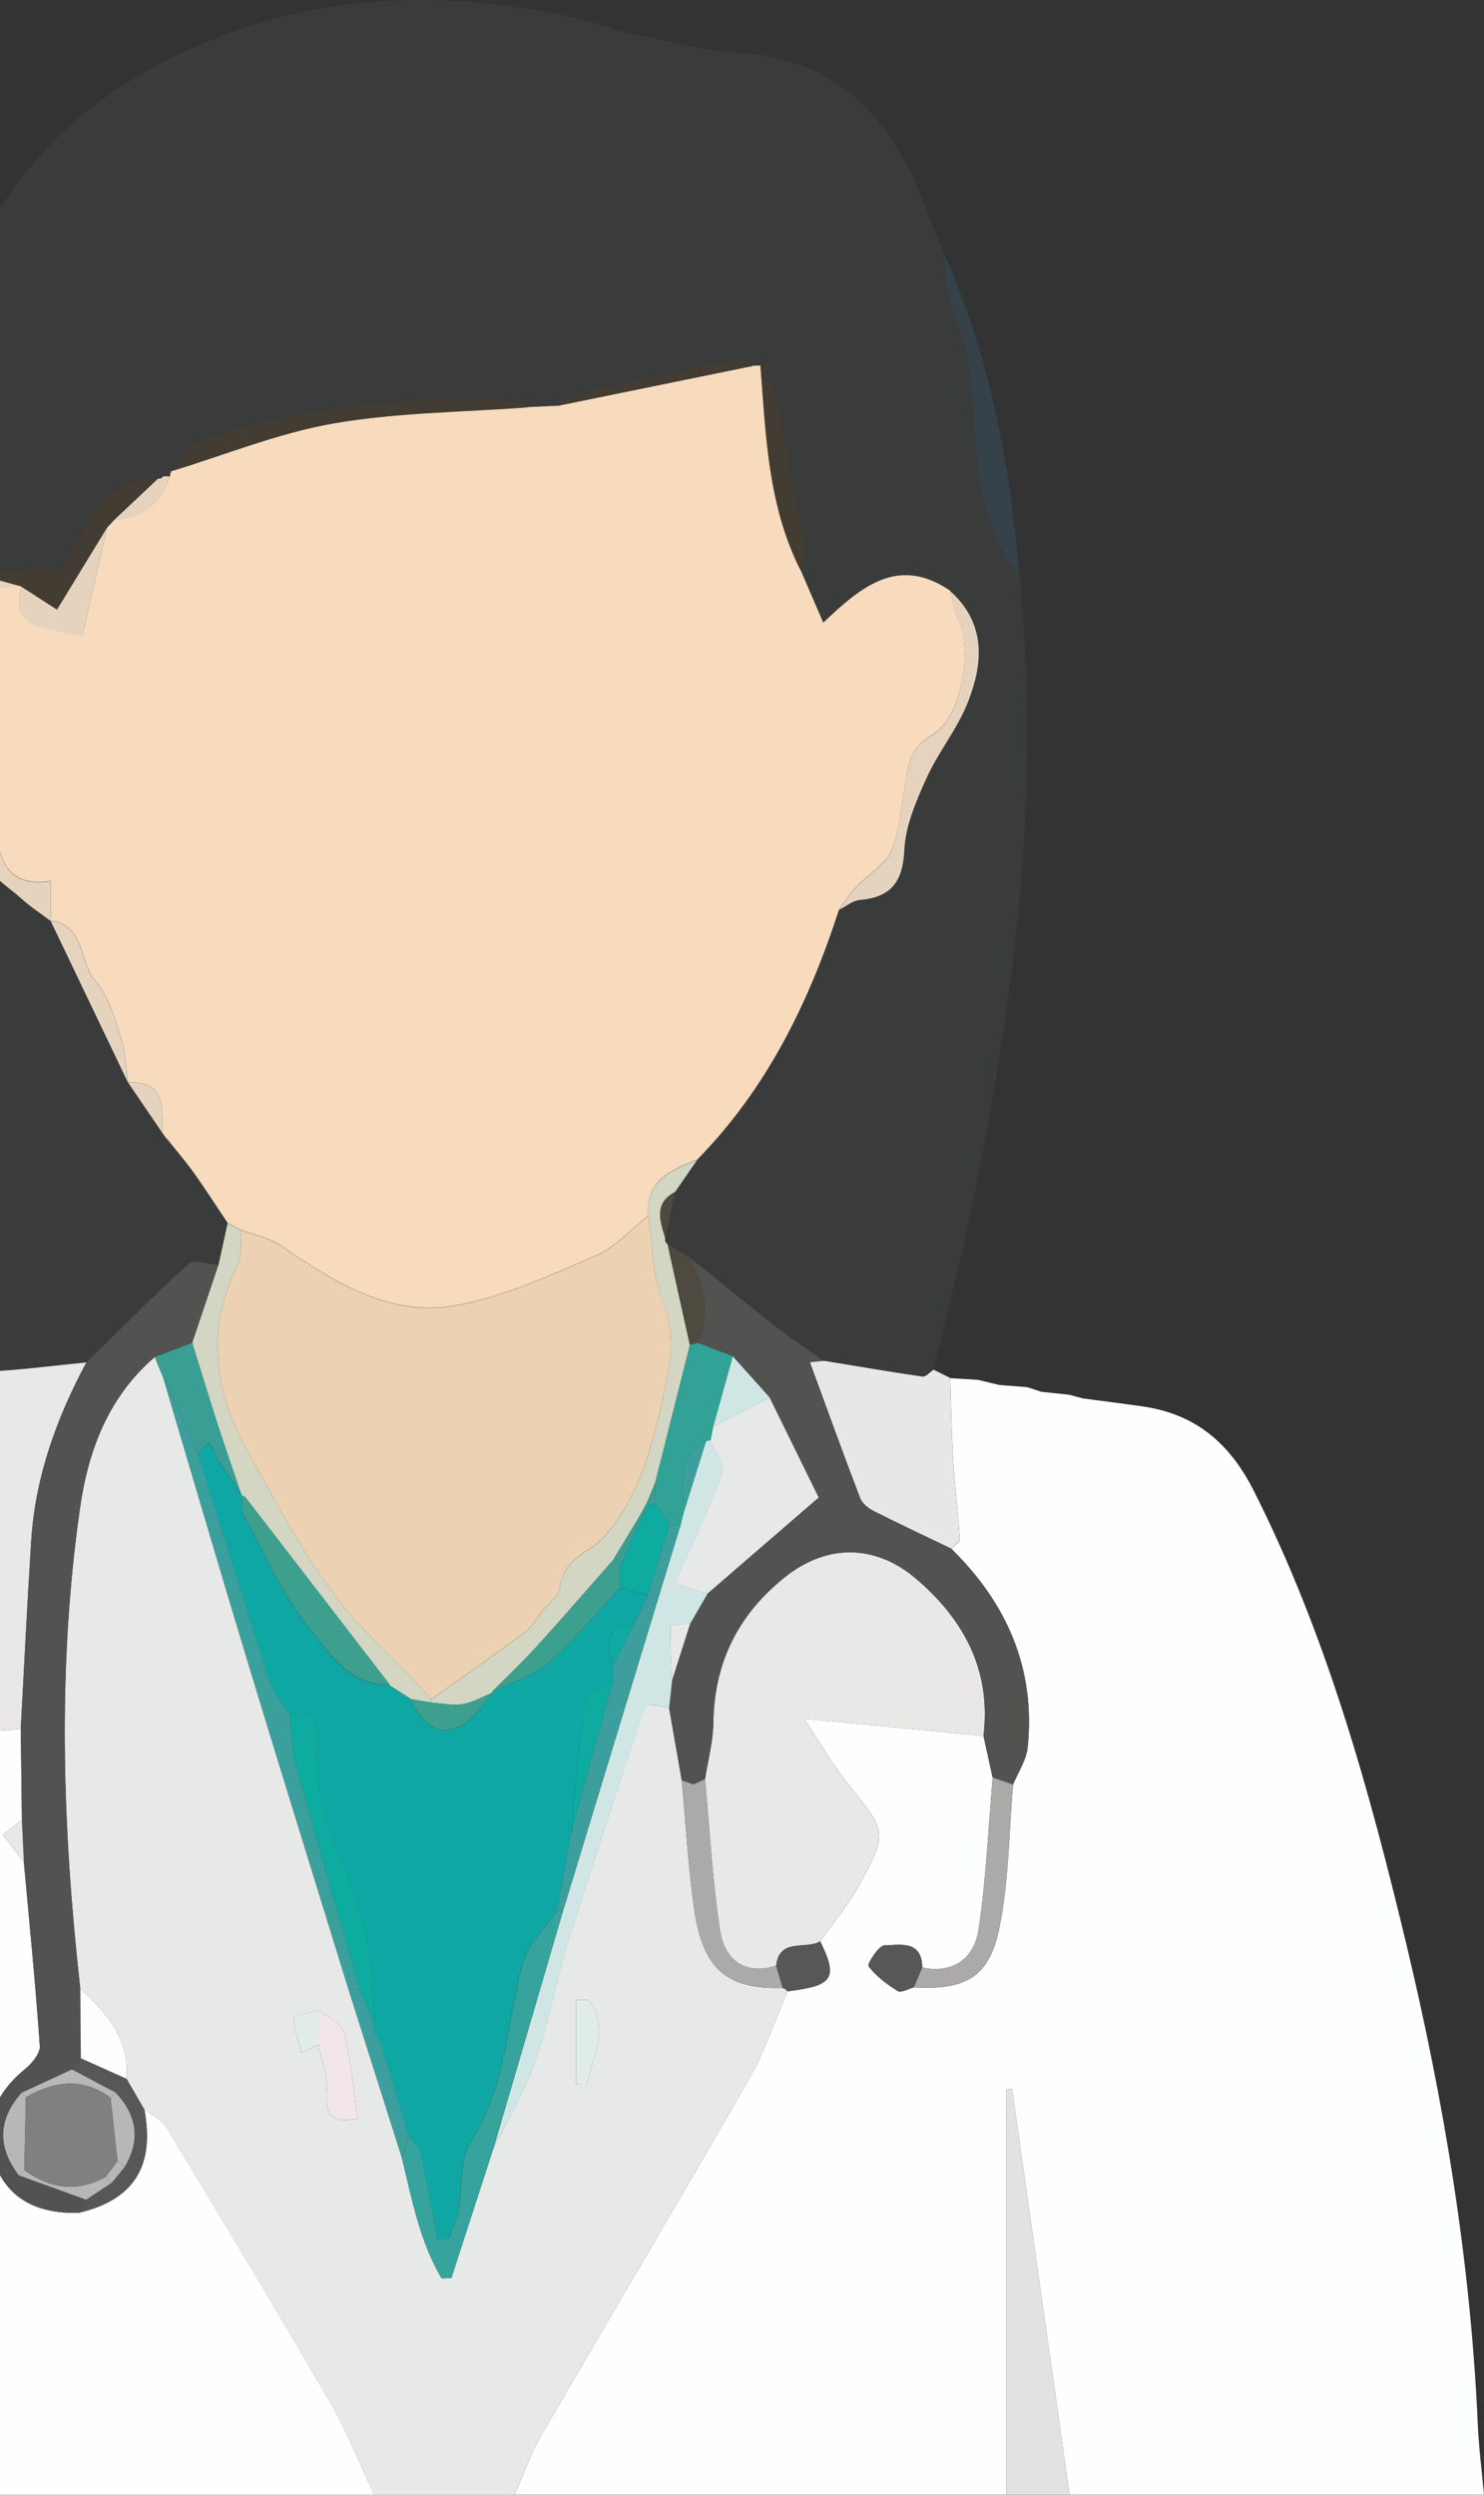 <svg width="369" height="620" viewBox="0 0 369 620" fill="none" xmlns="http://www.w3.org/2000/svg">
<rect x="0" y="0" width="369" height="620" fill="#333333" stroke="none"/>
<g clip-path="url(#clip0_106_442)">
<path d="M269.416 347.566C274.305 348.212 279.193 348.824 284.064 349.522C297.21 351.408 305.748 358.584 311.788 370.562C329.858 406.355 340.42 444.541 349.708 483.251C359.118 522.554 365.683 562.242 367.464 602.662C367.726 608.442 368.476 614.221 369 619.983H265.942C261.176 586.372 256.41 552.761 251.644 519.149C251.172 519.184 250.701 519.219 250.23 519.254V619.983H127.967C130.185 614.989 131.983 609.734 134.706 605.019C151.798 575.564 169.239 546.3 186.192 516.775C190.137 509.895 192.651 502.195 195.829 494.879C207.229 493.5 208.451 491.649 203.947 482.448C207.177 477.856 210.86 473.491 213.549 468.602C220.829 455.297 220.532 455.314 210.738 443.232C207.002 438.622 204.087 433.384 199.914 427.116C216.604 428.722 230.589 430.084 244.555 431.429C245.306 434.886 246.074 438.325 246.825 441.783C245.725 454.389 245.201 467.065 243.316 479.549C242.251 486.586 237.188 490.584 229.314 488.995C229.262 482.081 223.727 483.391 219.921 483.478C218.472 483.513 215.574 488.14 215.976 488.681C217.861 491.16 220.533 493.168 223.239 494.845C224.059 495.351 225.892 494.268 227.254 493.902C240.069 494.6 245.952 491.475 248.484 479.2C250.875 467.572 250.858 455.437 251.906 443.529C253.163 440.456 255.205 437.452 255.537 434.292C257.545 414.702 250.369 398.481 236.559 384.914C237.293 384.093 238.707 383.238 238.654 382.452C238.235 375.87 237.397 369.322 236.996 362.739C236.577 356 236.507 349.243 236.28 342.503C238.567 342.643 240.872 342.782 243.159 342.922C244.922 343.341 246.668 343.76 248.431 344.197C250.753 344.389 253.058 344.563 255.38 344.738C256.567 345.122 257.737 345.506 258.924 345.89C261.228 346.135 263.533 346.379 265.837 346.624C267.025 346.938 268.229 347.27 269.416 347.584V347.566Z" fill="#FDFEFE"/>
<path d="M-148 620C-141.628 567.654 -134.522 515.377 -121.114 464.323C-113.275 434.466 -102.52 405.377 -93.18 375.904C-86.878 355.982 -71.444 349.417 -52.554 347.705C-46.496 347.147 -40.455 346.501 -34.415 345.89C-33.227 345.558 -32.058 345.243 -30.871 344.912C-27.973 344.65 -25.092 344.388 -22.194 344.126C-21.006 343.742 -19.819 343.358 -18.65 342.991C-17.567 342.939 -16.485 342.886 -15.402 342.834C-17.899 369.182 -19.924 395.599 -23.154 421.86C-24.166 430.083 -21.443 431.829 -14.617 431.341C-8.017 430.869 -1.435 430.223 5.164 429.664C5.251 437.207 5.356 444.75 5.443 452.293C3.854 453.515 2.266 454.72 0.66 455.942C2.423 458.23 4.169 460.499 5.932 462.787C7.311 478.03 8.848 493.238 9.895 508.498C10.017 510.349 7.887 512.863 6.159 514.277C-1.854 520.807 -4.508 529.031 -1.139 538.041C1.917 546.212 9.162 550.333 19.689 549.914C33.272 546.684 38.527 538.355 35.908 524.265C37.759 525.696 40.221 526.761 41.355 528.63C55.043 551.276 68.713 573.957 81.981 596.847C86.259 604.216 89.384 612.265 93.05 620H-29.212V519.271C-29.683 519.236 -30.155 519.201 -30.626 519.166C-35.392 552.777 -40.158 586.389 -44.925 620H-148Z" fill="#FDFEFE"/>
<path d="M93.032 620C89.384 612.265 86.241 604.216 81.964 596.848C68.695 573.957 55.025 551.294 41.338 528.63C40.203 526.762 37.741 525.697 35.891 524.265C34.407 521.716 32.923 519.167 31.456 516.617C32.277 506.787 26.603 500.292 19.968 494.286C15.517 454.406 14.172 414.492 19.916 374.647C21.976 360.347 27.004 347.095 38.474 337.265C39.173 338.958 39.871 340.634 40.57 342.328C47.57 365.9 54.467 389.506 61.607 413.043C69.83 440.141 78.263 467.187 86.608 494.251C91.042 508.237 95.477 522.222 99.911 536.208C102.408 546.527 104.363 557.056 109.828 566.257C110.631 566.222 111.434 566.187 112.237 566.153C115.659 555.572 119.098 545.008 122.52 534.427C126.082 527.163 130.359 520.144 132.995 512.567C136.487 502.544 138.39 491.981 141.55 481.836C147.608 462.438 154.068 443.179 160.492 423.432C162.465 423.763 164.42 424.078 166.358 424.409C167.406 430.433 168.471 436.474 169.518 442.498C170.514 453.114 171.09 463.8 172.591 474.346C174.756 489.432 180.709 494.443 194.571 494.041C195.095 494.198 195.497 494.478 195.811 494.914C192.633 502.23 190.119 509.93 186.174 516.81C169.222 546.335 151.763 575.599 134.689 605.054C131.965 609.768 130.167 615.007 127.95 620.018H93.015L93.032 620ZM79.118 508.184C79.904 511.886 81.615 515.675 81.265 519.271C80.689 525.452 82.226 527.932 88.93 526.483C87.83 518.992 87.236 511.833 85.49 504.989C84.932 502.771 81.318 501.322 79.101 499.524C77.005 500.257 73.182 500.938 73.147 501.741C73.06 504.5 74.299 507.311 75.033 510.105C76.394 509.459 77.756 508.83 79.118 508.184ZM146.333 497.044C145.303 497.044 144.273 497.044 143.243 497.044V518.032C144.134 518.032 145.024 518.067 145.914 518.084C147.364 511.117 151.641 504.238 146.333 497.044Z" fill="#E7E9E8"/>
<path d="M250.229 620V519.271C250.701 519.236 251.172 519.201 251.644 519.166C256.41 552.777 261.176 586.388 265.942 620H250.229Z" fill="#E2E2E2"/>
<path d="M-11.404 337.736C-17.061 313.728 -23.782 289.929 -28.13 265.677C-38.483 208.058 -39.914 150.474 -20.169 94.304C-10.06 65.511 3.75 38.064 30.531 21.197C64.872 -0.436 102.81 -4.382 142.179 4.278C147.556 5.465 152.741 7.508 158.136 8.626C166.813 10.424 175.524 12.554 184.324 13.148C202.219 14.335 215.19 23.083 223.867 38.029C228.476 45.973 231.304 54.948 234.936 63.451C235.128 66.297 234.936 69.248 235.617 71.972C237.38 79.113 240.575 86.062 241.308 93.273C243.072 110.542 241.832 128.369 253.459 143.175C258.976 197.25 252.133 250.382 240.942 303.147C238.305 315.631 235.11 327.993 232.16 340.407C231.235 341.018 230.205 342.241 229.384 342.118C221.161 340.931 212.956 339.517 204.75 338.172C200.769 335.326 196.684 332.62 192.826 329.617C185.685 324.03 178.684 318.285 171.631 312.593C169.746 311.458 167.86 310.323 165.975 309.188C165.433 308.822 165.241 308.298 165.398 307.669C166.219 303.845 167.04 300.039 167.843 296.215C169.676 293.561 171.509 290.907 173.342 288.253C190.609 270.671 201.119 249.229 208.608 226.094C210.337 225.239 211.995 223.807 213.776 223.65C221.51 222.952 224.461 219.215 224.845 211.253C225.142 205.229 227.778 199.101 230.327 193.444C233.277 186.913 238.026 181.151 240.645 174.516C244.503 164.756 245.219 154.856 236.21 146.842C223.343 138.094 214.143 145.777 204.68 154.804C202.585 149.967 200.787 145.812 199.006 141.656C199.373 140.154 200.281 138.566 200.054 137.169C197.784 123.969 195.427 110.786 192.773 97.656C192.285 95.264 190.347 93.169 189.072 90.934C188.496 90.934 187.903 90.934 187.326 90.934C185.493 90.48 183.52 89.327 181.827 89.659C168.873 92.226 155.953 95.019 143.069 97.935C141.393 98.32 139.979 99.891 138.442 100.904C136.103 101.008 133.764 101.113 131.424 101.218C130.412 100.712 129.434 99.821 128.386 99.751C101.71 97.988 75.557 101.2 50.085 109.145C47.012 110.105 44.969 114.4 42.455 117.142L42.56 117.072C41.932 117.473 41.286 117.893 40.657 118.294C40.343 118.766 39.889 118.975 39.313 118.905C23.233 118.8 20.737 133.362 14.155 143.524L13.16 140.451C7.172 141.255 1.201 142.075 -4.787 142.878C-5.957 142.913 -7.144 142.948 -8.314 142.983C-11.911 139.281 -13.185 139.84 -15.036 145.899C-17.253 151.434 -21.775 157.231 -21.164 162.434C-20.186 170.693 -16.52 178.917 -12.626 186.459C-8 195.469 -2.239 203.605 -2.762 214.64C-2.885 217.364 2.266 220.49 5.216 223.179C7.503 225.256 10.122 226.967 12.601 228.836V228.783C18.991 242.175 25.398 255.567 31.806 268.977C34.669 273.185 37.532 277.393 40.413 281.618C40.744 282.09 41.094 282.561 41.425 283.033C41.739 283.417 42.071 283.801 42.386 284.168C44.341 286.647 46.418 289.022 48.234 291.606C51.097 295.674 53.803 299.847 56.579 303.985C55.829 307.425 55.06 310.882 54.31 314.322C51.761 314.164 48.182 312.837 46.855 314.025C38.108 321.899 29.868 330.315 21.453 338.557C12.933 339.395 4.431 340.53 -4.107 340.896C-6.498 341.001 -8.995 338.836 -11.439 337.701L-11.404 337.736Z" fill="#393C3B"/>
<path d="M-11.405 337.735C-8.96 338.87 -6.464 341.035 -4.072 340.931C4.465 340.564 12.968 339.429 21.487 338.591C14.033 352.454 8.778 367.034 7.765 382.87C6.77 398.463 6.019 414.072 5.164 429.664C-1.436 430.223 -8.018 430.851 -14.617 431.34C-21.461 431.829 -24.167 430.083 -23.154 421.859C-19.907 395.599 -17.882 369.181 -15.402 342.834C-14.076 341.14 -12.731 339.429 -11.405 337.735Z" fill="#E9E8E7"/>
<path d="M204.75 338.172C212.955 339.516 221.161 340.931 229.384 342.118C230.204 342.24 231.234 341 232.16 340.407C233.522 341.088 234.883 341.786 236.263 342.467C236.49 349.207 236.559 355.964 236.978 362.704C237.38 369.286 238.218 375.834 238.637 382.416C238.689 383.185 237.275 384.058 236.542 384.878C230.117 381.788 223.657 378.767 217.303 375.555C215.941 374.874 214.404 373.651 213.881 372.324C209.621 361.185 205.57 349.975 201.38 338.539C202.009 338.469 203.388 338.329 204.75 338.189V338.172Z" fill="#E6E7E6"/>
<path d="M253.442 143.175C241.815 128.351 243.054 110.524 241.291 93.273C240.558 86.062 237.363 79.113 235.599 71.972C234.918 69.248 235.128 66.297 234.918 63.451C246.179 88.838 251.155 115.693 253.442 143.175Z" fill="#35424A"/>
<path d="M269.416 347.566C268.229 347.234 267.025 346.92 265.837 346.605C267.025 346.937 268.229 347.252 269.416 347.566Z" fill="#E6E7E6"/>
<path d="M244.538 431.428C230.571 430.084 216.604 428.722 199.897 427.115C204.069 433.384 206.985 438.639 210.721 443.231C220.515 455.314 220.812 455.296 213.532 468.601C210.843 473.508 207.159 477.855 203.929 482.447C200.368 484.647 193.786 481.435 192.983 488.558C184.987 490.985 180.151 486.882 179.051 479.811C177.131 467.361 176.485 454.72 175.315 442.166C176.048 437.434 177.323 432.72 177.393 427.988C177.585 413.007 183.73 401.064 195.253 391.898C205.675 383.604 217.739 383.744 227.865 392.422C239.737 402.584 246.511 415.207 244.538 431.428Z" fill="#E9E8E7"/>
<path d="M244.538 431.428C246.528 415.207 239.737 402.584 227.865 392.422C217.739 383.744 205.675 383.622 195.252 391.898C183.73 401.065 177.584 413.007 177.392 427.988C177.322 432.72 176.048 437.452 175.315 442.166C174.355 442.603 173.377 443.039 172.417 443.476H172.452C171.474 443.162 170.496 442.83 169.536 442.498C168.488 436.474 167.423 430.433 166.376 424.409C166.62 422.174 166.865 419.939 167.092 417.704C168.611 412.973 170.13 408.223 171.631 403.492C173.063 401.03 174.477 398.55 175.908 396.088C184.533 388.65 193.14 381.195 203.58 372.185C200.176 365.271 195.776 356.296 191.377 347.339C188.321 343.934 185.249 340.512 182.193 337.107C179.26 335.99 176.327 334.872 173.394 333.755C177.2 326.334 174.756 319.455 171.631 312.61C178.684 318.302 185.685 324.047 192.826 329.634C196.684 332.637 200.769 335.344 204.75 338.19C203.371 338.329 202.009 338.469 201.38 338.539C205.57 349.976 209.621 361.185 213.881 372.325C214.387 373.652 215.941 374.874 217.303 375.555C223.657 378.785 230.117 381.788 236.542 384.879C250.369 398.463 257.545 414.684 255.519 434.257C255.188 437.435 253.145 440.42 251.888 443.493C250.194 442.917 248.501 442.341 246.808 441.765C246.057 438.308 245.289 434.868 244.538 431.411V431.428Z" fill="#525251"/>
<path d="M246.808 441.765C248.501 442.341 250.195 442.917 251.888 443.493C250.841 455.401 250.858 467.536 248.466 479.165C245.935 491.457 240.051 494.565 227.237 493.866C227.935 492.225 228.616 490.601 229.314 488.96C237.188 490.566 242.251 486.55 243.316 479.514C245.202 467.03 245.725 454.353 246.825 441.747L246.808 441.765Z" fill="#ABAAA9"/>
<path d="M229.314 488.977C228.616 490.618 227.935 492.242 227.236 493.883C225.875 494.233 224.042 495.333 223.221 494.826C220.515 493.15 217.844 491.142 215.958 488.663C215.557 488.139 218.455 483.495 219.904 483.46C223.727 483.372 229.244 482.063 229.297 488.977H229.314Z" fill="#585757"/>
<path d="M192.983 488.576C193.786 481.452 200.368 484.665 203.929 482.465C208.434 491.666 207.229 493.517 195.811 494.897C195.514 494.478 195.095 494.181 194.572 494.024C194.03 492.208 193.507 490.392 192.965 488.576H192.983Z" fill="#585757"/>
<path d="M5.164 429.682C6.019 414.09 6.77 398.481 7.765 382.888C8.778 367.052 14.05 352.472 21.487 338.609C29.902 330.368 38.143 321.952 46.89 314.077C48.217 312.89 51.813 314.217 54.344 314.374C52.18 320.817 49.997 327.26 47.832 333.72C44.707 334.907 41.6 336.095 38.475 337.264C27.004 347.112 21.976 360.347 19.916 374.647C14.19 414.492 15.517 454.406 19.968 494.286C20.021 500.03 20.056 505.774 20.108 511.536C19.375 512.462 18.642 513.405 17.908 514.33C13.718 516.268 9.528 518.189 5.356 520.127C-0.475 526.779 -0.702 533.624 4.71 540.625C10.279 542.651 15.848 544.659 21.435 546.684C20.859 547.767 20.283 548.849 19.707 549.914C9.197 550.333 1.951 546.213 -1.121 538.041C-4.508 529.032 -1.837 520.808 6.176 514.278C7.905 512.863 10.035 510.367 9.912 508.498C8.865 493.238 7.329 478.012 5.949 462.787C5.792 459.295 5.618 455.803 5.46 452.311C5.373 444.768 5.268 437.225 5.181 429.682H5.164Z" fill="#525251"/>
<path d="M19.689 549.914C20.266 548.831 20.842 547.749 21.418 546.684C23.548 545.27 25.678 543.855 27.808 542.441C28.855 541.166 29.903 539.892 30.95 538.617C35.001 531.877 34.093 525.731 28.785 520.092C25.154 518.171 21.54 516.25 17.909 514.33C18.642 513.404 19.375 512.462 20.108 511.536C23.897 513.23 27.668 514.923 31.456 516.617C32.941 519.166 34.425 521.716 35.891 524.265C38.51 538.373 33.255 546.684 19.672 549.914H19.689Z" fill="#585757"/>
<path d="M5.443 452.31C5.6 455.802 5.775 459.295 5.932 462.787C4.169 460.499 2.423 458.229 0.66 455.942C2.248 454.72 3.837 453.515 5.443 452.293V452.31Z" fill="#E9E8E7"/>
<path d="M175.926 396.071C174.494 398.532 173.08 401.012 171.649 403.474C169.938 403.666 166.743 403.823 166.743 404.067C166.638 408.607 166.917 413.164 167.109 417.704C166.865 419.939 166.621 422.174 166.394 424.409C164.456 424.094 162.5 423.763 160.528 423.431C154.103 443.179 147.626 462.437 141.585 481.836C138.425 491.98 136.522 502.544 133.03 512.566C130.377 520.144 126.099 527.163 122.555 534.426C128.351 514.644 134.165 494.844 139.961 475.061C149.721 443.021 159.48 410.999 169.239 378.959C169.501 377.894 169.781 376.829 170.042 375.764C171.876 369.898 173.726 364.048 175.559 358.182C175.943 358.042 176.328 357.955 176.712 357.885C177.759 360.713 180.395 364.136 179.61 366.266C176.135 375.677 171.666 384.721 167.738 393.504C171.265 394.604 173.604 395.337 175.961 396.053L175.926 396.071Z" fill="#D0E6E5"/>
<path d="M86.608 494.251C78.263 467.187 69.83 440.141 61.607 413.043C54.467 389.506 47.571 365.9 40.57 342.328C43.485 348.719 46.401 355.127 49.316 361.517C51.551 368.623 53.769 375.747 56.003 382.854C59.669 394.552 63.179 406.285 67.089 417.897C68.102 420.882 70.372 423.432 72.048 426.19C72.571 430.485 72.571 434.938 73.706 439.059C78.769 457.514 84.164 475.882 89.436 494.268C88.493 494.268 87.551 494.268 86.591 494.268L86.608 494.251Z" fill="#3BA09B"/>
<path d="M139.926 475.061C134.13 494.844 128.316 514.644 122.52 534.427C119.081 545.007 115.659 555.571 112.237 566.152C111.434 566.187 110.631 566.222 109.828 566.257C104.363 557.055 102.408 546.527 99.911 536.207C100.522 534.461 101.133 532.715 101.744 530.969C102.739 532.384 104.293 533.658 104.642 535.212C106.196 542.214 107.418 549.285 108.763 556.339C109.723 556.339 110.666 556.339 111.626 556.339C112.411 554.069 113.494 551.834 113.948 549.495C115.048 543.681 114.192 536.749 117.108 532.174C125.872 518.468 125.977 502.719 130.01 487.912C131.284 483.198 135.544 479.304 138.442 475.026C138.948 475.026 139.455 475.026 139.961 475.044L139.926 475.061Z" fill="#36A49C"/>
<path d="M192.983 488.576C193.524 490.392 194.048 492.207 194.589 494.023C180.727 494.425 174.774 489.431 172.609 474.328C171.09 463.782 170.531 453.114 169.536 442.48C170.514 442.812 171.491 443.144 172.452 443.476H172.417C173.377 443.039 174.355 442.603 175.315 442.166C176.485 454.72 177.131 467.379 179.051 479.811C180.151 486.882 184.987 490.985 192.983 488.558V488.576Z" fill="#ABAAA9"/>
<path d="M49.316 361.517C46.401 355.126 43.485 348.718 40.57 342.328C39.871 340.634 39.173 338.958 38.475 337.264C41.6 336.077 44.707 334.89 47.832 333.72C49.927 340.459 51.97 347.217 54.135 353.921C56.055 359.875 58.133 365.777 60.141 371.696C58.168 368.798 56.3 365.812 54.187 363.018C53.035 361.499 52.965 355.353 49.316 361.499V361.517Z" fill="#3B9E94"/>
<path d="M79.101 499.506C81.318 501.304 84.932 502.753 85.49 504.971C87.236 511.815 87.83 518.974 88.93 526.465C82.243 527.931 80.689 525.435 81.266 519.254C81.597 515.657 79.904 511.868 79.118 508.166C79.118 505.285 79.118 502.387 79.101 499.506Z" fill="#F2E6E8"/>
<path d="M101.727 530.953C101.116 532.699 100.505 534.445 99.894 536.191C95.459 522.205 91.025 508.219 86.59 494.233C87.533 494.233 88.476 494.233 89.436 494.233C90.641 497.149 91.828 500.065 93.032 502.964C93.032 503.54 93.033 504.116 93.05 504.675C93.626 505.845 94.202 507.014 94.761 508.184C97.083 515.762 99.405 523.34 101.709 530.9L101.727 530.953Z" fill="#3C9F9D"/>
<path d="M31.456 516.617C27.668 514.923 23.897 513.23 20.108 511.536C20.056 505.792 20.021 500.047 19.969 494.285C26.603 500.292 32.277 506.787 31.456 516.617Z" fill="#FDFEFE"/>
<path d="M146.334 497.044C151.659 504.238 147.364 511.117 145.915 518.084C145.024 518.084 144.134 518.049 143.244 518.031V497.044C144.274 497.044 145.304 497.044 146.334 497.044Z" fill="#E1EDE7"/>
<path d="M79.101 499.506C79.101 502.387 79.101 505.285 79.118 508.166C77.757 508.812 76.395 509.441 75.033 510.087C74.3 507.293 73.06 504.482 73.147 501.723C73.165 500.92 77.006 500.239 79.101 499.506Z" fill="#E1EDE7"/>
<path d="M41.46 283.067C41.128 282.596 40.779 282.124 40.447 281.653C40.098 275.734 41.6 268.54 31.84 269.011C31.317 265.397 31.264 261.643 30.165 258.221C28.558 253.297 27.162 247.745 23.879 244.043C19.619 239.241 21.365 230.057 12.619 228.8L12.636 228.853V218.935C2.161 220.541 0.24 214.186 -1.191 206.8C-2.483 200.113 -3.705 193.251 -6.394 187.07C-9.03 180.994 -14.11 176.017 -16.974 170.011C-22.648 158.103 -13.272 145.27 -0.021 146.055C1.655 146.16 3.366 145.741 5.059 145.567L5.234 145.689C3.82 154.192 5.496 155.606 20.492 157.911C22.552 148.971 24.613 139.979 26.69 130.987L28.401 129.171C35.454 128.682 40.063 125.086 42.228 118.363C42.298 117.909 42.42 117.473 42.578 117.036L42.473 117.106C55.968 113.003 69.237 107.555 83.046 105.163C98.934 102.422 115.292 102.387 131.459 101.165C133.798 101.06 136.138 100.955 138.477 100.851C154.766 97.516 171.072 94.198 187.361 90.863C187.937 90.863 188.531 90.863 189.107 90.863C190.451 108.166 190.975 125.609 199.041 141.603C200.839 145.759 202.637 149.914 204.715 154.751C214.178 145.724 223.378 138.041 236.245 146.789C236.961 149.408 237.38 152.149 238.462 154.594C242.129 162.905 238.41 178.671 232.23 182.303C229.751 183.77 226.975 186.354 226.276 188.956C224.373 196.149 224.338 203.884 221.912 210.833C220.567 214.657 215.819 217.259 212.763 220.541C211.21 222.218 209.988 224.191 208.626 226.041C201.136 249.176 190.643 270.6 173.359 288.2C166.882 290.732 160.493 293.334 161.173 302.116C156.879 305.486 153.055 309.921 148.219 312.016C136.941 316.87 125.471 322.213 113.546 324.396C96.839 327.469 82.977 318.494 69.638 309.45C66.81 307.529 63.126 306.883 59.844 305.643C58.762 305.084 57.697 304.526 56.614 303.95C53.838 299.811 51.15 295.638 48.269 291.57C46.453 289.003 44.376 286.611 42.42 284.132C42.246 283.626 41.931 283.242 41.46 282.997V283.067Z" fill="#F8DABD"/>
<path d="M161.173 302.186C160.492 293.404 166.882 290.802 173.359 288.271C171.526 290.924 169.693 293.578 167.86 296.232C162.518 299.078 164.124 303.409 165.416 307.669C165.259 308.315 165.451 308.821 165.992 309.188C167.842 317.552 169.693 325.898 171.544 334.261C168.663 345.68 165.782 357.082 162.919 368.501C162.221 370.16 161.522 371.801 160.842 373.46C160.231 374.595 159.602 375.729 158.991 376.882C156.809 380.496 154.609 384.128 152.427 387.742C146.176 394.831 139.996 401.99 133.624 408.991C130.027 412.955 126.117 416.622 122.363 420.428L122.572 420.603C120.058 421.615 117.614 423.117 115.013 423.518C112.324 423.92 109.479 423.257 106.703 423.064C106.912 422.82 107.104 422.576 107.314 422.331C115.048 416.814 122.852 411.401 130.446 405.709C132.402 404.242 133.676 401.885 135.247 399.93C136.627 398.236 139.001 396.629 139.176 394.814C139.664 389.645 142.912 387.271 146.787 384.844C148.882 383.534 150.628 381.526 152.165 379.553C159.672 369.968 162.256 358.566 164.927 346.937C166.795 338.836 168 331.712 164.77 323.506C162.186 316.958 162.273 309.345 161.173 302.204V302.186Z" fill="#D2D6C3"/>
<path d="M56.614 304.02C57.697 304.578 58.761 305.137 59.844 305.696C59.634 308.577 60.263 311.859 59.093 314.269C51.167 330.577 53.175 345.924 61.904 361.324C71.244 377.807 79.642 394.848 93.661 408.171C98.41 412.675 102.774 417.582 107.314 422.313C107.104 422.558 106.895 422.802 106.703 423.047C105.149 422.767 103.578 422.506 102.006 422.244H102.146C100.348 421.091 98.549 419.939 96.751 418.787L96.926 418.699C84.914 403.107 72.92 387.532 60.891 371.958C60.752 371.783 60.35 371.783 60.071 371.713L60.123 371.678C58.115 365.759 56.055 359.84 54.117 353.904C51.953 347.182 49.91 340.424 47.815 333.702C49.98 327.259 52.162 320.816 54.327 314.356C55.078 310.916 55.846 307.459 56.597 304.02H56.614Z" fill="#D2D6C3"/>
<path d="M5.059 145.637C3.366 145.812 1.655 146.213 -0.021 146.126C-13.255 145.34 -22.63 158.174 -16.974 170.082C-14.111 176.088 -9.03 181.064 -6.394 187.141C-3.705 193.304 -2.483 200.183 -1.191 206.871C0.24 214.239 2.143 220.612 12.636 219.006V228.923C10.157 227.055 7.521 225.344 5.251 223.266C2.301 220.577 -2.85 217.452 -2.728 214.728C-2.204 203.693 -7.965 195.556 -12.592 186.547C-16.467 179.004 -20.151 170.78 -21.129 162.521C-21.74 157.318 -17.218 151.521 -15.001 145.986C-12.766 145.009 -10.514 144.031 -8.279 143.071C-7.11 143.036 -5.922 143.001 -4.753 142.966C-1.47 143.874 1.794 144.782 5.076 145.69L5.059 145.637Z" fill="#E6D3BE"/>
<path d="M208.608 226.112C209.988 224.279 211.192 222.288 212.746 220.612C215.801 217.329 220.568 214.728 221.894 210.904C224.321 203.955 224.356 196.202 226.259 189.026C226.94 186.425 229.716 183.84 232.212 182.374C238.393 178.742 242.111 162.975 238.445 154.664C237.363 152.22 236.961 149.461 236.228 146.859C245.219 154.874 244.521 164.774 240.662 174.534C238.044 181.169 233.295 186.931 230.344 193.461C227.795 199.118 225.142 205.229 224.862 211.271C224.478 219.233 221.545 222.987 213.794 223.668C212.013 223.825 210.337 225.274 208.626 226.112H208.608Z" fill="#E6D3BE"/>
<path d="M131.424 101.235C115.275 102.457 98.899 102.492 83.012 105.233C69.219 107.625 55.951 113.073 42.438 117.176C44.952 114.435 46.995 110.14 50.067 109.179C75.539 101.235 101.692 98.022 128.369 99.785C129.416 99.855 130.394 100.746 131.407 101.252L131.424 101.235Z" fill="#433C32"/>
<path d="M5.059 145.637C1.777 144.729 -1.488 143.821 -4.77 142.913C1.218 142.11 7.189 141.289 13.177 140.486L14.172 143.559C20.754 133.397 23.251 118.835 39.33 118.94C35.681 122.38 32.033 125.802 28.401 129.242C27.825 129.853 27.266 130.464 26.69 131.057C22.483 137.937 18.293 144.816 14.19 151.521C11.379 149.705 8.306 147.732 5.251 145.759L5.077 145.637H5.059Z" fill="#433C32"/>
<path d="M199.024 141.656C190.958 125.68 190.434 108.219 189.09 90.916C190.364 93.151 192.302 95.246 192.791 97.638C195.445 110.768 197.784 123.951 200.071 137.151C200.316 138.548 199.408 140.137 199.024 141.638V141.656Z" fill="#433C32"/>
<path d="M12.601 228.836C21.348 230.076 19.585 239.277 23.862 244.079C27.144 247.763 28.541 253.315 30.147 258.257C31.265 261.679 31.299 265.433 31.823 269.047C25.416 255.655 19.009 242.246 12.584 228.853L12.601 228.836Z" fill="#E6D3BE"/>
<path d="M187.344 90.933C171.055 94.268 154.749 97.586 138.46 100.921C139.996 99.891 141.41 98.319 143.086 97.953C155.971 95.019 168.89 92.243 181.844 89.676C183.52 89.345 185.493 90.497 187.344 90.951V90.933Z" fill="#433C32"/>
<path d="M171.526 334.262C169.676 325.898 167.825 317.552 165.975 309.188C167.86 310.323 169.746 311.458 171.631 312.593C174.756 319.42 177.2 326.317 173.394 333.738C172.766 333.912 172.155 334.087 171.526 334.279V334.262Z" fill="#4E4A40"/>
<path d="M31.84 269.029C41.6 268.557 40.081 275.751 40.447 281.67C37.584 277.462 34.721 273.237 31.84 269.029Z" fill="#E6D3BE"/>
<path d="M28.384 129.242C32.033 125.802 35.681 122.38 39.313 118.94C39.889 119.01 40.325 118.801 40.657 118.329C41.181 118.329 41.687 118.364 42.211 118.434C40.046 125.156 35.437 128.753 28.384 129.242Z" fill="#E6D3BE"/>
<path d="M165.398 307.669C164.107 303.409 162.5 299.078 167.843 296.232C167.022 300.039 166.202 303.863 165.398 307.669Z" fill="#4E4A40"/>
<path d="M42.194 118.416C41.687 118.363 41.163 118.329 40.64 118.311C41.268 117.91 41.914 117.49 42.543 117.089C42.386 117.525 42.263 117.962 42.194 118.416Z" fill="#433C32"/>
<path d="M41.46 283.067C41.931 283.312 42.246 283.696 42.42 284.202C42.106 283.818 41.774 283.434 41.46 283.067Z" fill="#E6D3BE"/>
<path d="M175.926 396.071C173.587 395.337 171.23 394.604 167.703 393.521C171.631 384.739 176.101 375.694 179.575 366.283C180.361 364.136 177.742 360.731 176.677 357.902C176.904 356.785 177.113 355.667 177.34 354.532C182.019 352.123 186.698 349.713 191.359 347.321C195.759 356.278 200.159 365.253 203.563 372.167C193.123 381.177 184.516 388.632 175.891 396.071H175.926Z" fill="#E7E9E8"/>
<path d="M177.358 354.532C177.131 355.65 176.921 356.767 176.694 357.902C176.293 357.972 175.909 358.059 175.542 358.199C167.86 362.232 170.269 369.426 170.025 375.782C169.763 376.847 169.484 377.912 169.222 378.96C168.297 378.977 167.354 379.012 166.429 379.029C165.276 377.283 164.107 375.537 162.954 373.791C162.954 372.028 162.919 370.264 162.919 368.501C165.8 357.082 168.663 345.68 171.544 334.261C172.172 334.086 172.801 333.912 173.412 333.72C176.345 334.837 179.278 335.955 182.211 337.072C180.587 342.886 178.981 348.701 177.358 354.515V354.532Z" fill="#32A296"/>
<path d="M177.357 354.533C178.964 348.718 180.587 342.904 182.211 337.09C185.266 340.495 188.339 343.917 191.394 347.322C186.715 349.731 182.036 352.141 177.375 354.533H177.357Z" fill="#D0E6E5"/>
<path d="M167.092 417.687C166.9 413.148 166.621 408.59 166.725 404.051C166.725 403.824 169.92 403.667 171.631 403.457C170.112 408.189 168.593 412.938 167.092 417.67V417.687Z" fill="#E7E9E8"/>
<path d="M27.808 542.441C25.678 543.855 23.548 545.269 21.418 546.684C15.848 544.658 10.279 542.65 4.692 540.625C5.146 540.188 5.6 539.752 6.054 539.315C12.444 543.995 19.166 544.903 26.289 541.027C26.795 541.498 27.301 541.969 27.825 542.441H27.808Z" fill="#B7B7B7"/>
<path d="M17.909 514.312C21.54 516.233 25.154 518.154 28.785 520.074C28.349 520.493 27.912 520.93 27.493 521.332C20.527 516.216 13.509 517.176 6.456 521.192C6.089 520.825 5.705 520.459 5.338 520.109C9.528 518.171 13.719 516.251 17.891 514.312H17.909Z" fill="#B7B7B7"/>
<path d="M4.693 540.625C-0.702 533.606 -0.493 526.779 5.339 520.127C5.705 520.494 6.089 520.843 6.438 521.192C6.299 527.216 6.177 533.275 6.037 539.316C5.583 539.752 5.129 540.189 4.675 540.625H4.693Z" fill="#B7B7B7"/>
<path d="M28.785 520.092C34.075 525.731 35 531.895 30.95 538.617C30.374 538.111 29.798 537.587 29.222 537.081C28.645 531.843 28.069 526.605 27.493 521.366C27.93 520.947 28.366 520.511 28.803 520.092H28.785Z" fill="#B7B7B7"/>
<path d="M30.95 538.618C29.902 539.892 28.855 541.167 27.808 542.441C27.301 541.97 26.795 541.498 26.289 541.027C27.266 539.718 28.244 538.391 29.222 537.081C29.798 537.587 30.374 538.111 30.95 538.618Z" fill="#B7B7B7"/>
<path d="M166.411 379.03C167.337 379.012 168.279 378.977 169.205 378.96C159.445 411 149.686 443.022 139.927 475.062C139.42 475.062 138.914 475.062 138.408 475.044C139.595 468.654 140.765 462.263 141.952 455.855C145.444 443.039 148.953 430.224 152.444 417.39V414.003C154.208 410.476 155.936 406.966 157.682 403.439C158.799 401.1 159.917 398.777 161.051 396.438C162.85 390.641 164.63 384.827 166.429 379.03H166.411Z" fill="#3C9F9D"/>
<path d="M170.025 375.764C170.269 369.409 167.86 362.215 175.542 358.182C173.709 364.048 171.858 369.898 170.025 375.764Z" fill="#3C9F9D"/>
<path d="M161.034 396.437C159.916 398.777 158.799 401.099 157.664 403.439C150.331 404.19 150.803 408.817 152.444 414.002C152.444 415.137 152.444 416.272 152.444 417.39C150.052 419.014 145.88 420.341 145.565 422.279C143.854 433.383 143.051 444.645 141.951 455.855C140.782 462.245 139.594 468.636 138.407 475.044C135.509 479.322 131.249 483.215 129.975 487.93C125.942 502.736 125.837 518.485 117.073 532.192C114.157 536.766 115.013 543.698 113.913 549.512C113.476 551.852 112.394 554.07 111.591 556.357C110.631 556.357 109.688 556.357 108.728 556.357C107.383 549.303 106.179 542.231 104.608 535.23C104.258 533.676 102.705 532.384 101.709 530.987C99.387 523.409 97.065 515.831 94.743 508.271C94.167 507.101 93.591 505.931 93.032 504.761C93.032 504.185 93.032 503.609 93.015 503.05C92.561 496.363 92.753 489.553 91.549 482.988C88.388 465.685 76.918 450.477 78.804 431.76C79.153 428.25 77.582 424.042 72.03 426.225C70.336 423.466 68.067 420.917 67.072 417.931C63.161 406.32 59.652 394.569 55.985 382.888C53.751 375.782 51.533 368.658 49.299 361.552C52.948 355.405 53.017 361.552 54.17 363.071C56.282 365.864 58.15 368.833 60.123 371.748L60.071 371.783C60.245 373.477 59.949 375.45 60.699 376.829C65.797 386.171 70.144 396.141 76.674 404.382C81.702 410.72 86.66 419.014 96.926 418.769L96.751 418.856C98.549 420.009 100.348 421.144 102.146 422.296H102.006C106.161 431.079 112.15 432.441 118.243 425.928C119.796 424.269 121.123 422.401 122.555 420.637L122.345 420.463C127.059 418.141 132.471 416.639 136.312 413.304C142.772 407.699 148.219 400.942 154.102 394.674C156.424 395.267 158.729 395.861 161.051 396.472L161.034 396.437Z" fill="#0FA7A4"/>
<path d="M72.047 426.172C77.582 423.99 79.17 428.215 78.821 431.707C76.936 450.425 88.406 465.633 91.566 482.936C92.771 489.484 92.579 496.293 93.032 502.998C91.828 500.082 90.641 497.166 89.436 494.268C84.164 475.864 78.769 457.514 73.706 439.058C72.571 434.92 72.571 430.485 72.047 426.19V426.172Z" fill="#0DABA0"/>
<path d="M93.05 504.727C93.626 505.896 94.203 507.066 94.761 508.236C94.185 507.066 93.609 505.896 93.05 504.727Z" fill="#0DABA0"/>
<path d="M107.314 422.314C102.775 417.582 98.393 412.693 93.661 408.171C79.642 394.849 71.245 377.807 61.904 361.325C53.175 345.925 51.167 330.577 59.093 314.269C60.263 311.859 59.652 308.577 59.844 305.696C63.126 306.936 66.81 307.582 69.638 309.502C82.977 318.547 96.839 327.521 113.547 324.448C125.471 322.248 136.941 316.923 148.219 312.069C153.055 309.991 156.879 305.539 161.174 302.169C162.273 309.31 162.169 316.923 164.77 323.471C168.017 331.677 166.795 338.801 164.927 346.902C162.256 358.531 159.672 369.933 152.165 379.518C150.611 381.491 148.865 383.517 146.788 384.809C142.912 387.218 139.682 389.61 139.176 394.779C139.001 396.595 136.627 398.201 135.248 399.895C133.659 401.85 132.402 404.207 130.447 405.674C122.852 411.366 115.048 416.779 107.314 422.296V422.314Z" fill="#ECD2B2"/>
<path d="M5.234 145.759C8.307 147.732 11.362 149.705 14.173 151.521C18.275 144.816 22.465 137.937 26.673 131.058C24.613 140.05 22.535 149.042 20.475 157.999C5.496 155.694 3.802 154.262 5.216 145.777L5.234 145.759Z" fill="#E6D3BE"/>
<path d="M154.103 394.639C148.237 400.907 142.772 407.664 136.33 413.269C132.489 416.604 127.077 418.106 122.363 420.428C126.117 416.621 130.028 412.937 133.624 408.974C139.979 401.972 146.159 394.814 152.427 387.725C153.02 388.336 153.632 388.947 154.225 389.558C154.19 391.252 154.155 392.945 154.12 394.639H154.103Z" fill="#3DA08E"/>
<path d="M122.555 420.603C121.123 422.366 119.797 424.234 118.243 425.893C112.15 432.406 106.161 431.044 102.006 422.261C103.578 422.523 105.131 422.803 106.703 423.064C109.479 423.257 112.324 423.92 115.013 423.518C117.614 423.117 120.058 421.615 122.573 420.603H122.555Z" fill="#3DA08E"/>
<path d="M154.207 389.558C153.614 388.947 153.003 388.336 152.409 387.725C154.591 384.11 156.791 380.479 158.974 376.864L159.55 377.336C157.769 381.404 155.988 385.49 154.207 389.558Z" fill="#3B9E94"/>
<path d="M162.902 368.501C162.902 370.264 162.937 372.028 162.937 373.791C162.413 373.844 161.889 373.914 161.365 373.966L160.824 373.442C161.523 371.783 162.221 370.142 162.902 368.483V368.501Z" fill="#3B9E94"/>
<path d="M158.974 376.865C159.585 375.73 160.213 374.595 160.824 373.442L161.365 373.966C160.754 375.084 160.161 376.219 159.55 377.336L158.974 376.865Z" fill="#3B9E94"/>
<path d="M96.926 418.7C86.66 418.944 81.702 410.633 76.674 404.312C70.144 396.089 65.797 386.101 60.699 376.76C59.949 375.381 60.245 373.408 60.071 371.714C60.35 371.784 60.752 371.766 60.891 371.958C72.92 387.533 84.914 403.108 96.926 418.7Z" fill="#3DA08E"/>
<path d="M159.55 377.335C160.161 376.218 160.754 375.083 161.365 373.966C161.889 373.896 162.413 373.843 162.954 373.791C164.106 375.537 165.276 377.283 166.428 379.029C164.648 384.826 162.849 390.64 161.051 396.437C158.729 395.843 156.425 395.25 154.103 394.639C154.137 392.945 154.172 391.251 154.207 389.558C155.988 385.489 157.769 381.421 159.55 377.335Z" fill="#0DABA0"/>
<path d="M29.222 537.081C28.244 538.39 27.266 539.717 26.289 541.027C19.166 544.903 12.461 543.977 6.054 539.315C6.176 533.274 6.299 527.215 6.456 521.192C13.509 517.193 20.527 516.233 27.511 521.349C28.069 526.604 28.646 531.842 29.222 537.081Z" fill="#808080"/>
<path d="M141.952 455.855C143.069 444.645 143.855 433.401 145.566 422.279C145.862 420.34 150.052 418.996 152.444 417.39C148.953 430.206 145.443 443.021 141.952 455.855Z" fill="#0DABA0"/>
<path d="M152.462 414.003C150.82 408.817 150.349 404.19 157.682 403.439C155.936 406.966 154.19 410.476 152.462 414.003Z" fill="#0DABA0"/>
</g>
<defs>
<clipPath id="clip0_106_442">
<rect width="517" height="620" fill="white" transform="translate(-148)"/>
</clipPath>
</defs>
</svg>
